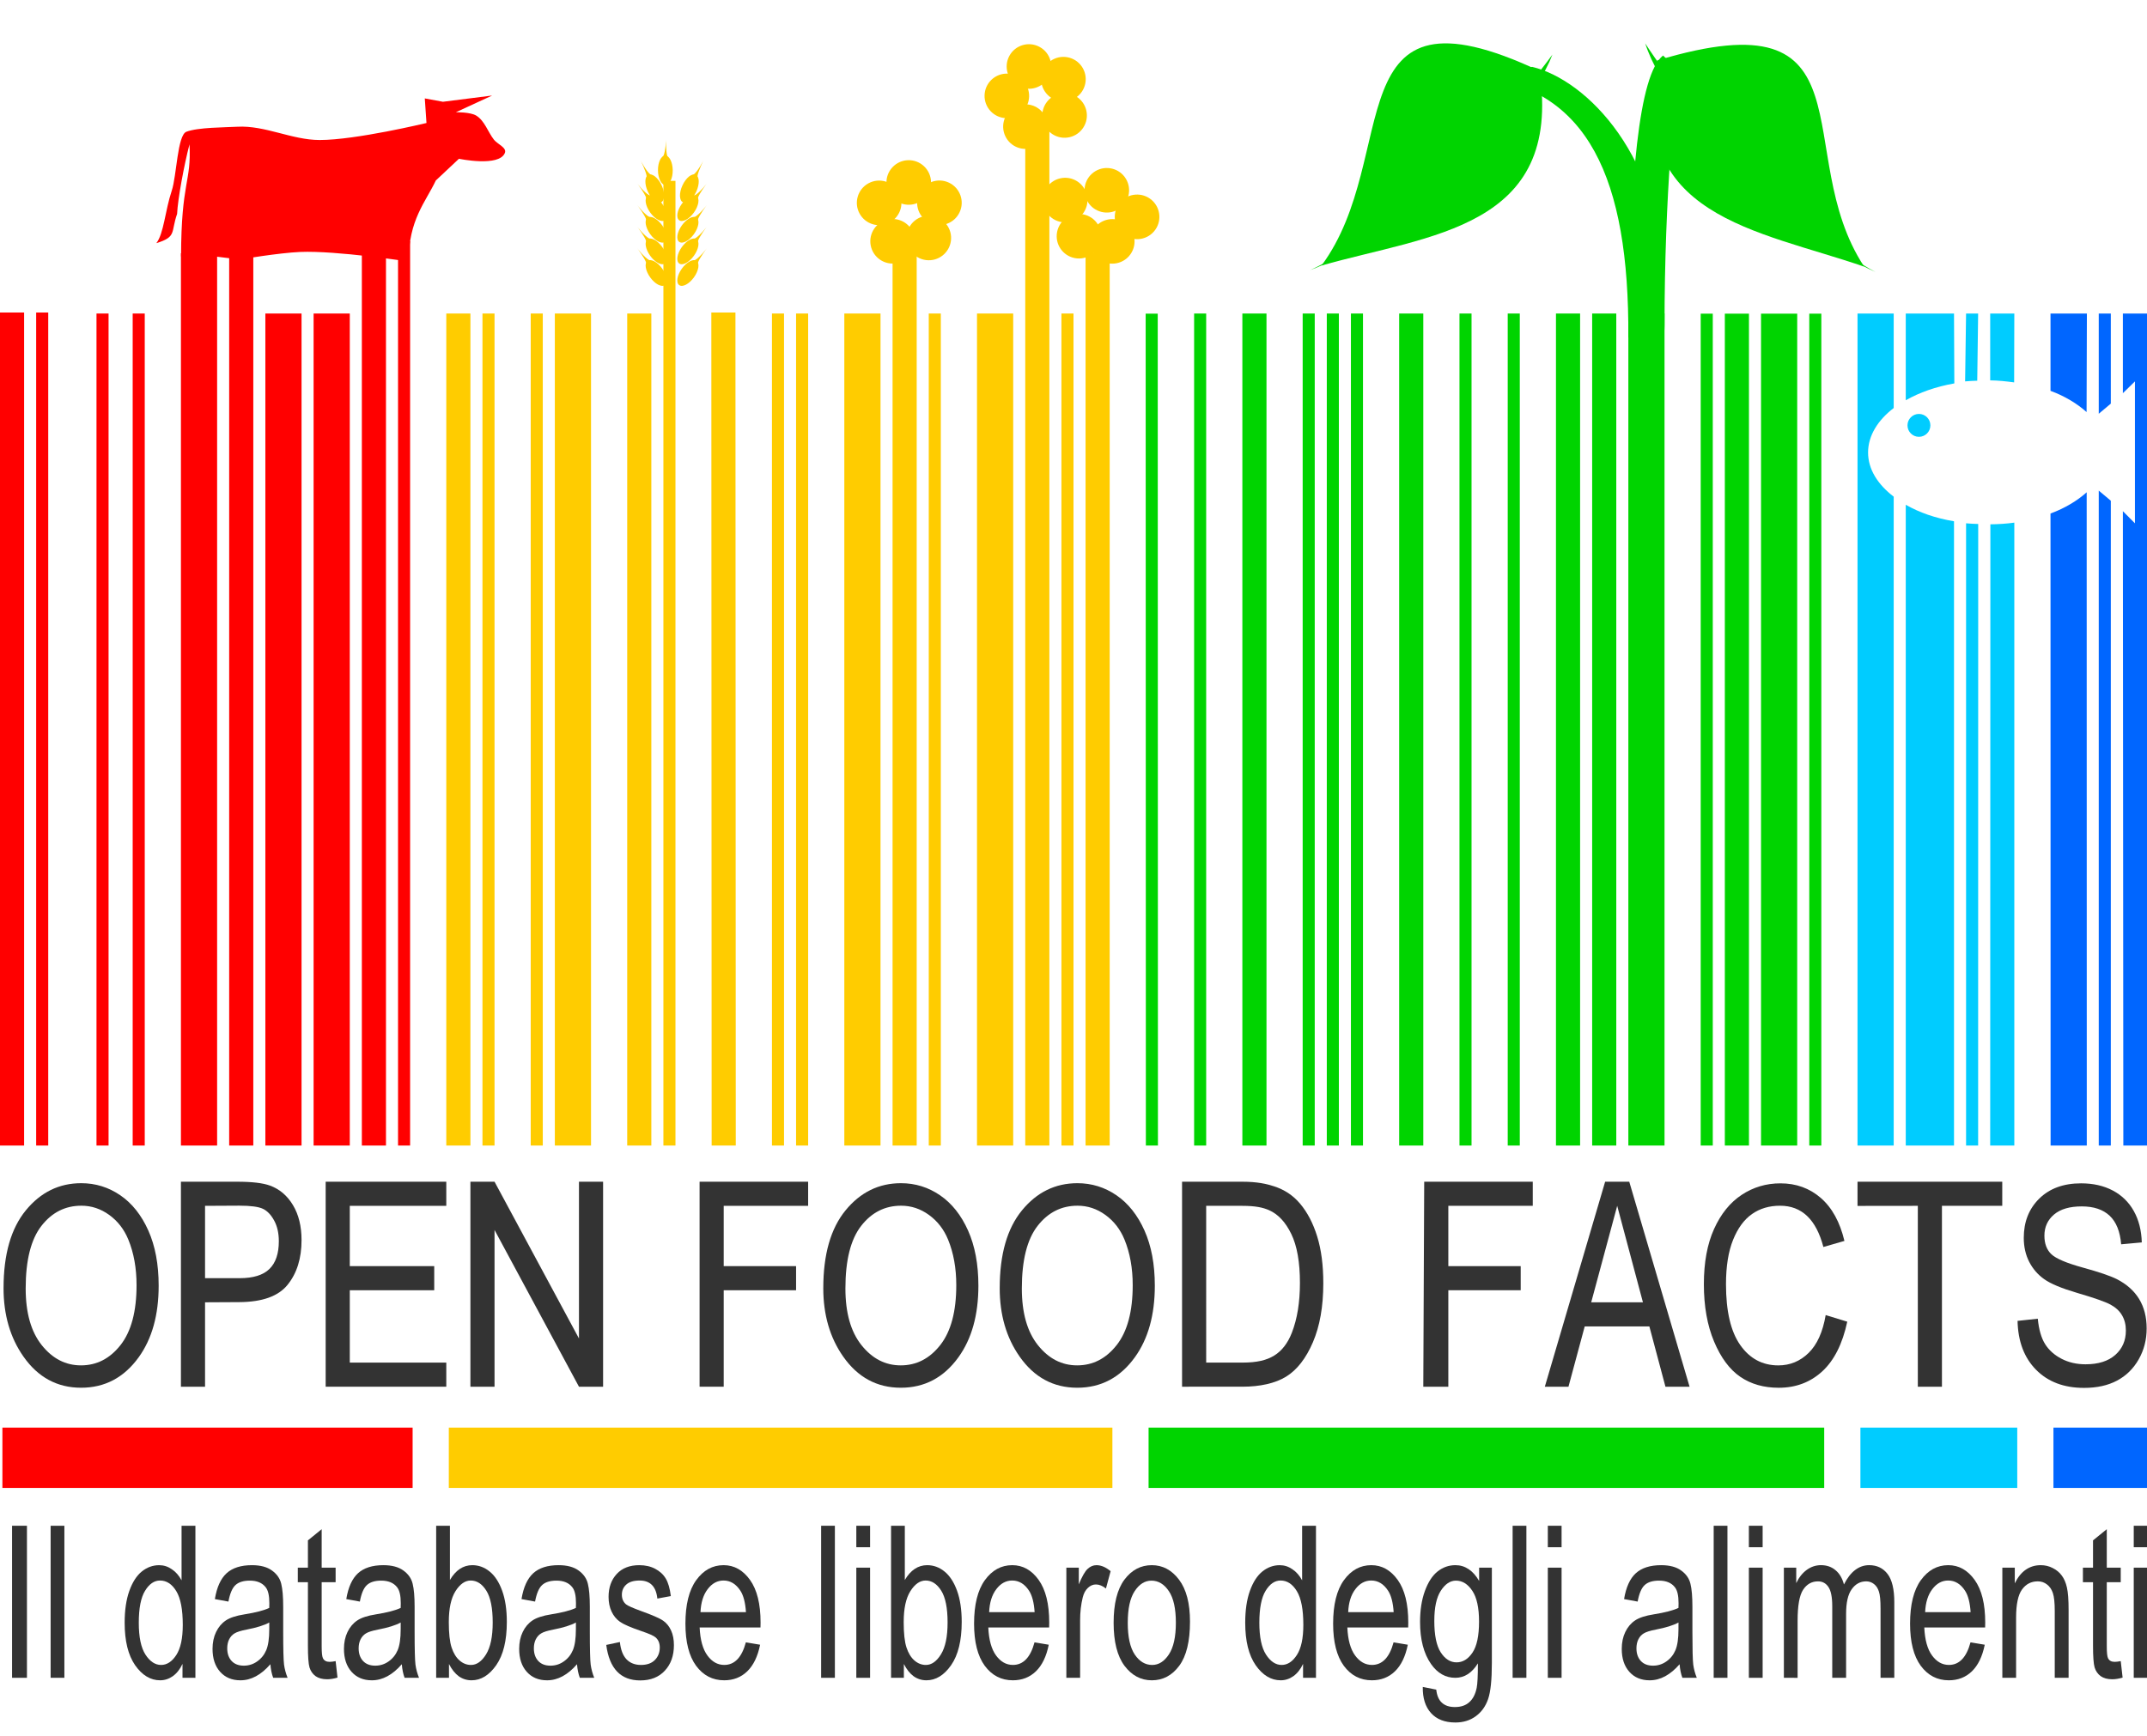 <?xml version="1.0" encoding="UTF-8" standalone="no"?>
<svg
   xmlns:dc="http://purl.org/dc/elements/1.1/"
   xmlns:cc="http://creativecommons.org/ns#"
   xmlns:rdf="http://www.w3.org/1999/02/22-rdf-syntax-ns#"
   xmlns:svg="http://www.w3.org/2000/svg"
   xmlns="http://www.w3.org/2000/svg"
   xmlns:sodipodi="http://sodipodi.sourceforge.net/DTD/sodipodi-0.dtd"
   xmlns:inkscape="http://www.inkscape.org/namespaces/inkscape"
   sodipodi:docname="openfoodfacts-logo-it.svg"
   inkscape:version="1.0 (4035a4fb49, 2020-05-01)"
   version="1.1"
   id="svg8313"
   height="144"
   width="178">
  <style
     id="style193">
   :root {
     font-style: normal;
     font-variant: normal;
     font-weight: normal;
     font-stretch: normal;
     line-height: 125%;
     font-family: 'Arial Narrow';
     -inkscape-font-specification: 'Arial Narrow';
     letter-spacing: 0px;
     word-spacing: 0px;
     fill-opacity: 1;
     stroke: none;
   }
   #site-name {
     font-size: 22.903px;
     fill: #333333;
   }
   #site-slogan {
     font-size: 16.943px;
     fill: #333333;
   }
   @media (prefers-color-scheme: dark) {
     #site-name,#site-slogan {
       fill: #ffffff;
	 }
   }
   .design-element
   {
     fill-rule: nonzero;
	 stroke: none;
   }
   .red {
     fill: #ff0000;
   }
   .yellow {
     fill: #ffcc00;
   }
   .green {
     fill: #00d400;
   }
   .cyan {
     fill: #00ccff;
   }
   .blue {
     fill: #0066ff;
   }
  </style>
  <defs
     id="defs8315" />
  <sodipodi:namedview
     inkscape:document-rotation="0"
     inkscape:snap-global="true"
     inkscape:window-maximized="1"
     inkscape:window-y="-8"
     inkscape:window-x="1912"
     inkscape:window-height="1017"
     inkscape:window-width="1920"
     showgrid="true"
     inkscape:current-layer="layer1"
     inkscape:document-units="px"
     inkscape:cy="70.41406"
     inkscape:cx="111.33521"
     inkscape:zoom="5.5850744"
     inkscape:pageshadow="2"
     inkscape:pageopacity="0.0"
     borderopacity="1.0"
     bordercolor="#666666"
     pagecolor="#ffffff"
     id="base">
    <inkscape:grid
       id="grid8566"
       type="xygrid" />
  </sodipodi:namedview>
  <g
     id="layer1"
     inkscape:groupmode="layer"
     inkscape:label="Layer 1">
    <g
       class="design-element"
       id="bars"
       transform="matrix(0.895,0,0,0.895,-763.018,-727.336)">
      <path
         sodipodi:nodetypes="cccccc"
         inkscape:export-ydpi="112.45"
         inkscape:export-xdpi="112.45"
         id="path8169"
         d="m 1042.751,944.947 0,5.589 c 2.979,0 5.962,0 8.941,0 l 0,-5.589 c -2.979,0 -5.962,0 -8.941,0 z"
         class="blue"
         inkscape:connector-curvature="0" />
      <path
         sodipodi:nodetypes="ccccc"
         inkscape:export-ydpi="112.45"
         inkscape:export-xdpi="112.45"
         id="path8171"
         d="m 1024.869,944.947 0,5.589 c 4.844,0 9.685,0 14.529,0 l 0,-5.589 c -4.844,0 -9.685,0 -14.529,0 z"
         class="cyan"
         inkscape:connector-curvature="0" />
      <path
         sodipodi:nodetypes="ccccc"
         inkscape:export-ydpi="112.45"
         inkscape:export-xdpi="112.45"
         id="path8173"
         d="m 958.93,944.947 0,5.589 c 20.854,0 41.732,0 62.586,0 l 0,-5.589 c -20.854,0 -41.732,0 -62.586,0 z"
         class="green"
         inkscape:connector-curvature="0" />
      <path
         sodipodi:nodetypes="ccccc"
         inkscape:export-ydpi="112.45"
         inkscape:export-xdpi="112.45"
         id="path8175"
         d="m 894.109,944.947 0,5.589 c 20.49,0 40.979,0 61.469,0 l 0,-5.589 c -20.49,0 -40.979,0 -61.469,0 z"
         class="yellow"
         inkscape:connector-curvature="0" />
      <path
         sodipodi:nodetypes="ccccc"
         inkscape:export-ydpi="112.45"
         inkscape:export-xdpi="112.45"
         id="path8177"
         d="m 852.757,944.947 0,5.589 c 12.667,0 25.332,0 37.999,0 l 0,-5.589 c -12.667,0 -25.332,0 -37.999,0 z"
         class="red"
         inkscape:connector-curvature="0" />
    </g>
    <g
       transform="translate(0,2.638)"
       id="site-name">
      <path
         inkscape:connector-curvature="0"
         id="path3685"
         d="m 0.295,104.184 c -9.5e-7,-2.796 0.615,-4.945 1.845,-6.447 1.23,-1.502 2.762,-2.253 4.596,-2.253 1.185,1.7e-5 2.266,0.336 3.243,1.006 0.977,0.671 1.75,1.646 2.32,2.924 0.57,1.279 0.855,2.801 0.855,4.568 -1.4e-5,2.43 -0.552,4.41 -1.655,5.938 -1.215,1.685 -2.807,2.527 -4.775,2.527 -1.983,0 -3.579,-0.865 -4.786,-2.594 -1.096,-1.566 -1.644,-3.456 -1.644,-5.67 z m 1.834,0.034 c -2.8e-6,2.02 0.445,3.588 1.336,4.702 0.891,1.115 1.974,1.672 3.249,1.672 1.305,0 2.399,-0.563 3.282,-1.689 0.883,-1.126 1.325,-2.781 1.325,-4.965 -1.2e-5,-1.409 -0.227,-2.669 -0.682,-3.78 C 10.289,99.308 9.762,98.628 9.057,98.117 8.353,97.607 7.583,97.351 6.748,97.351 5.406,97.351 4.301,97.91 3.432,99.029 2.564,100.147 2.129,101.877 2.129,104.218 Z" />
      <path
         sodipodi:nodetypes="ccccccssccccsscccccc"
         inkscape:connector-curvature="0"
         id="path3687"
         d="m 15,112.362 0,-17 4.675,0 c 1.224,1.6e-5 2.127,0.107 2.708,0.321 0.796,0.291 1.431,0.83 1.905,1.618 0.474,0.788 0.712,1.756 0.712,2.904 -1.2e-5,1.515 -0.386,2.751 -1.159,3.707 -0.773,0.956 -2.108,1.424 -4.005,1.435 L 17,105.362 l 0,7 z m 2,-9 2.87,-7.7e-4 c 1.125,-3e-4 1.947,-0.254 2.467,-0.763 0.52,-0.509 0.78,-1.276 0.78,-2.301 -9e-6,-0.666 -0.128,-1.236 -0.384,-1.71 -0.256,-0.474 -0.566,-0.8 -0.93,-0.976 -0.363,-0.176 -1.02,-0.264 -1.968,-0.264 L 17,97.362 Z" />
      <path
         sodipodi:nodetypes="ccccccccccccc"
         inkscape:connector-curvature="0"
         id="path3689"
         d="m 27,112.362 0,-17 10,0 0,2 -8,0 0,5 7,0 0,2 -7,0 0,6 8,0 0,2 z" />
      <path
         sodipodi:nodetypes="ccccccccccc"
         inkscape:connector-curvature="0"
         id="path3691"
         d="m 39,112.362 0,-17 2,0 7,13 0,-13 2,0 0,17 -2,0 -7,-13 0,13 z" />
      <path
         sodipodi:nodetypes="ccccccccccc"
         inkscape:connector-curvature="0"
         id="path3693"
         d="m 58,112.362 0,-17 9,0 0,2 -7,0 0,5 6,0 0,2 -6,0 0,8 z" />
      <path
         sodipodi:nodetypes="sscccccscsssssccccss"
         inkscape:connector-curvature="0"
         id="path3695"
         d="m 68.256,104.184 c -10e-7,-2.796 0.615,-4.945 1.845,-6.447 1.23,-1.502 2.762,-2.253 4.596,-2.253 1.185,1.7e-5 2.266,0.336 3.243,1.006 0.977,0.671 1.75,1.646 2.32,2.924 0.57,1.279 0.855,2.801 0.855,4.568 -1.4e-5,2.43 -0.552,4.41 -1.655,5.938 -1.215,1.685 -2.807,2.527 -4.775,2.527 -1.983,0 -3.579,-0.865 -4.786,-2.594 -1.096,-1.566 -1.644,-3.456 -1.644,-5.67 z m 1.834,0.034 c -3e-6,2.02 0.445,3.588 1.336,4.702 0.891,1.115 1.974,1.672 3.249,1.672 1.305,0 2.399,-0.563 3.282,-1.689 0.883,-1.126 1.325,-2.781 1.325,-4.965 -1.2e-5,-1.409 -0.227,-2.669 -0.682,-3.78 -0.35,-0.85 -0.878,-1.53 -1.582,-2.041 -0.705,-0.511 -1.474,-0.766 -2.309,-0.766 -1.342,1.5e-5 -2.447,0.559 -3.316,1.677 -0.869,1.118 -1.303,2.848 -1.303,5.189 z" />
      <path
         sodipodi:nodetypes="sscccccscsssssccccss"
         inkscape:connector-curvature="0"
         id="path3697"
         d="m 82.883,104.184 c -1e-6,-2.796 0.615,-4.945 1.845,-6.447 1.23,-1.502 2.762,-2.253 4.596,-2.253 1.185,1.7e-5 2.266,0.336 3.243,1.006 0.977,0.671 1.75,1.646 2.32,2.924 0.57,1.279 0.855,2.801 0.855,4.568 -1.4e-5,2.43 -0.552,4.41 -1.655,5.938 -1.215,1.685 -2.807,2.527 -4.775,2.527 -1.983,0 -3.579,-0.865 -4.786,-2.594 -1.096,-1.566 -1.644,-3.456 -1.644,-5.67 z m 1.834,0.034 c -3e-6,2.02 0.445,3.588 1.336,4.702 0.891,1.115 1.974,1.672 3.249,1.672 1.305,0 2.399,-0.563 3.282,-1.689 0.883,-1.126 1.325,-2.781 1.325,-4.965 -1.2e-5,-1.409 -0.227,-2.669 -0.682,-3.78 -0.35,-0.85 -0.878,-1.53 -1.582,-2.041 -0.705,-0.511 -1.474,-0.766 -2.309,-0.766 -1.342,1.5e-5 -2.447,0.559 -3.316,1.677 -0.869,1.118 -1.303,2.848 -1.303,5.189 z" />
      <path
         sodipodi:nodetypes="ccccccccssccssccccccc"
         inkscape:connector-curvature="0"
         id="path3699"
         d="m 98,112.362 0,-17 5,0 c 1.213,1.6e-5 2.005,0.174 2.635,0.383 0.827,0.27 1.543,0.72 2.15,1.437 0.606,0.718 1.079,1.623 1.417,2.715 0.339,1.092 0.508,2.387 0.508,3.885 -1e-5,1.922 -0.287,3.553 -0.862,4.892 -0.575,1.339 -1.313,2.289 -2.215,2.848 -0.902,0.56 -2.176,0.839 -3.633,0.839 z m 2,-2 3,0 c 1.221,0 2.017,-0.198 2.647,-0.588 0.63,-0.39 1.114,-1.017 1.453,-1.882 0.449,-1.15 0.673,-2.528 0.673,-4.134 -1e-5,-1.721 -0.238,-3.074 -0.715,-4.058 -0.476,-0.984 -1.089,-1.642 -1.837,-1.974 C 104.718,97.503 104.095,97.362 103,97.362 l -3,0 z" />
      <path
         sodipodi:nodetypes="ccccccccccc"
         inkscape:connector-curvature="0"
         id="path3701"
         d="m 118,112.362 0.076,-17 9,0 0,2 -7,3.8e-5 0,5 6,0 0,2 -6,0 0,8 z" />
      <path
         sodipodi:nodetypes="cccccccc"
         inkscape:connector-curvature="0"
         id="path3703"
         d="m 128.076,112.362 5,-17 2,0 5,17 -2,0 -4,-15 -4.04,15 z" />
      <path
         sodipodi:nodetypes="ccsscssscccccccsssssc"
         inkscape:connector-curvature="0"
         id="path3705"
         d="m 151.361,106.421 1.789,0.548 c -0.395,1.841 -1.087,3.215 -2.074,4.121 -0.988,0.906 -2.19,1.359 -3.607,1.359 -1.245,0 -2.309,-0.304 -3.193,-0.911 -0.883,-0.608 -1.607,-1.582 -2.17,-2.924 -0.563,-1.342 -0.844,-2.926 -0.844,-4.753 0,-1.804 0.281,-3.331 0.844,-4.579 0.563,-1.249 1.325,-2.192 2.287,-2.829 0.962,-0.637 2.035,-0.956 3.221,-0.956 1.297,1.7e-5 2.412,0.404 3.344,1.213 0.932,0.809 1.584,1.996 1.957,3.562 l -1.745,0.503 c -0.596,-2.281 -1.793,-3.422 -3.59,-3.422 -0.895,1.5e-5 -1.67,0.229 -2.326,0.688 -0.656,0.459 -1.18,1.172 -1.571,2.142 -0.391,0.969 -0.587,2.196 -0.587,3.679 0,2.244 0.395,3.927 1.185,5.049 0.79,1.122 1.841,1.683 3.154,1.683 0.969,0 1.806,-0.345 2.511,-1.034 0.705,-0.69 1.176,-1.735 1.415,-3.137 z" />
      <path
         sodipodi:nodetypes="ccccccccc"
         inkscape:connector-curvature="0"
         id="path3707"
         d="m 159,112.362 0,-15 -5,0.006 0,-2.006 12,0 0,2 -5,0 0,15 z" />
      <path
         inkscape:connector-curvature="0"
         id="path3709"
         d="m 167.268,106.902 1.677,-0.179 c 0.089,0.902 0.293,1.605 0.609,2.108 0.317,0.503 0.77,0.908 1.359,1.213 0.589,0.306 1.252,0.459 1.991,0.459 1.059,0 1.881,-0.259 2.466,-0.777 0.585,-0.518 0.878,-1.191 0.878,-2.019 -1e-5,-0.485 -0.106,-0.908 -0.319,-1.269 -0.212,-0.362 -0.533,-0.658 -0.962,-0.889 -0.429,-0.231 -1.355,-0.555 -2.779,-0.973 -1.267,-0.373 -2.17,-0.749 -2.706,-1.129 -0.537,-0.38 -0.954,-0.863 -1.252,-1.448 -0.298,-0.585 -0.447,-1.247 -0.447,-1.985 0,-1.327 0.429,-2.412 1.286,-3.254 0.857,-0.842 2.013,-1.264 3.467,-1.264 0.999,1.7e-5 1.873,0.198 2.622,0.593 0.749,0.395 1.331,0.962 1.745,1.7 0.414,0.738 0.636,1.607 0.665,2.606 l -1.711,0.157 c -0.089,-1.066 -0.408,-1.856 -0.956,-2.371 -0.548,-0.514 -1.318,-0.772 -2.309,-0.772 -1.006,1.5e-5 -1.774,0.226 -2.304,0.677 -0.529,0.451 -0.794,1.034 -0.794,1.75 0,0.664 0.194,1.178 0.582,1.543 0.388,0.365 1.26,0.734 2.617,1.107 1.327,0.365 2.259,0.682 2.796,0.951 0.82,0.418 1.439,0.967 1.856,1.649 0.417,0.682 0.626,1.497 0.626,2.443 -2e-5,0.939 -0.22,1.795 -0.66,2.566 -0.44,0.772 -1.038,1.359 -1.795,1.761 -0.757,0.403 -1.668,0.604 -2.734,0.604 -1.663,0 -2.988,-0.5 -3.976,-1.499 -0.988,-0.999 -1.5,-2.352 -1.538,-4.059 z" />
      <path
         d="m 137.076,105.362 0,2 -6,0 0,-2 z"
         id="path3713"
         inkscape:connector-curvature="0"
         sodipodi:nodetypes="ccccc" />
	</g>
	<g
       id="site-slogan"
       transform="scale(0.95,1.053)"
       aria-label="Il database libero degli alimenti">
      <path
         id="path1079"
         d="M 1.053,132.137 V 120.162 H 2.352 V 132.137 Z" />
      <path
         id="path1081"
         d="M 4.418,132.137 V 120.162 H 5.619 v 11.975 z" />
      <path
         id="path1083"
         d="m 15.927,132.137 v -1.095 q -0.327,0.629 -0.841,0.964 -0.515,0.327 -1.111,0.327 -1.258,0 -2.181,-1.184 -0.915,-1.193 -0.915,-3.349 0,-1.478 0.408,-2.508 0.408,-1.029 1.086,-1.527 0.686,-0.498 1.519,-0.498 0.596,0 1.103,0.319 0.515,0.31 0.85,0.874 v -4.297 h 1.209 v 11.975 z m -3.815,-4.329 q 0,1.683 0.58,2.499 0.588,0.817 1.364,0.817 0.768,0 1.331,-0.784 0.564,-0.784 0.564,-2.369 0,-1.822 -0.564,-2.655 -0.564,-0.841 -1.421,-0.841 -0.76,0 -1.307,0.809 -0.547,0.8 -0.547,2.524 z" />
      <path
         id="path1085"
         d="m 23.597,131.067 q -0.604,0.629 -1.258,0.948 -0.653,0.319 -1.356,0.319 -1.111,0 -1.773,-0.67 -0.662,-0.67 -0.662,-1.805 0,-0.751 0.31,-1.331 0.31,-0.58 0.85,-0.907 0.539,-0.327 1.634,-0.482 1.47,-0.212 2.156,-0.506 l 0.008,-0.376 q 0,-0.89 -0.319,-1.25 -0.449,-0.523 -1.38,-0.523 -0.841,0 -1.258,0.351 -0.417,0.343 -0.613,1.299 l -1.184,-0.196 q 0.253,-1.397 1.021,-2.034 0.776,-0.637 2.214,-0.637 1.119,0 1.756,0.425 0.637,0.417 0.8,1.037 0.172,0.621 0.172,1.813 v 1.96 q 0,2.058 0.074,2.598 0.082,0.531 0.31,1.037 h -1.258 q -0.188,-0.449 -0.245,-1.07 z m -0.098,-3.284 q -0.662,0.327 -1.969,0.555 -0.76,0.131 -1.062,0.302 -0.302,0.163 -0.474,0.474 -0.163,0.302 -0.163,0.702 0,0.621 0.384,0.997 0.384,0.368 1.062,0.368 0.645,0 1.168,-0.335 0.531,-0.335 0.792,-0.89 0.261,-0.564 0.261,-1.634 z" />
      <path
         id="path1087"
         d="m 29.291,130.822 0.163,1.299 q -0.498,0.131 -0.899,0.131 -0.629,0 -1.013,-0.245 -0.384,-0.253 -0.531,-0.686 -0.139,-0.433 -0.139,-1.724 v -4.991 h -0.882 v -1.144 h 0.882 v -2.148 l 1.201,-0.882 v 3.03 h 1.217 v 1.144 h -1.217 v 5.073 q 0,0.702 0.106,0.907 0.155,0.294 0.58,0.294 0.204,0 0.531,-0.057 z" />
      <path
         id="path1089"
         d="m 35.066,131.067 q -0.604,0.629 -1.258,0.948 -0.653,0.319 -1.356,0.319 -1.111,0 -1.773,-0.67 -0.662,-0.67 -0.662,-1.805 0,-0.751 0.31,-1.331 0.31,-0.58 0.85,-0.907 0.539,-0.327 1.634,-0.482 1.47,-0.212 2.156,-0.506 l 0.008,-0.376 q 0,-0.89 -0.319,-1.25 -0.449,-0.523 -1.38,-0.523 -0.841,0 -1.258,0.351 -0.417,0.343 -0.613,1.299 l -1.184,-0.196 q 0.253,-1.397 1.021,-2.034 0.776,-0.637 2.214,-0.637 1.119,0 1.756,0.425 0.637,0.417 0.8,1.037 0.172,0.621 0.172,1.813 v 1.96 q 0,2.058 0.074,2.598 0.082,0.531 0.31,1.037 h -1.258 q -0.188,-0.449 -0.245,-1.07 z m -0.098,-3.284 q -0.662,0.327 -1.969,0.555 -0.76,0.131 -1.062,0.302 -0.302,0.163 -0.474,0.474 -0.163,0.302 -0.163,0.702 0,0.621 0.384,0.997 0.384,0.368 1.062,0.368 0.645,0 1.168,-0.335 0.531,-0.335 0.792,-0.89 0.261,-0.564 0.261,-1.634 z" />
      <path
         id="path1091"
         d="m 39.183,132.137 h -1.119 v -11.975 h 1.201 v 4.272 q 0.384,-0.588 0.866,-0.874 0.49,-0.294 1.086,-0.294 0.833,0 1.511,0.498 0.686,0.498 1.095,1.511 0.408,1.013 0.408,2.459 0,2.205 -0.923,3.406 -0.923,1.193 -2.156,1.193 -0.621,0 -1.119,-0.319 -0.49,-0.327 -0.85,-0.964 z m -0.016,-4.403 q 0,1.348 0.245,2.018 0.245,0.67 0.694,1.021 0.449,0.351 0.997,0.351 0.743,0 1.315,-0.833 0.58,-0.841 0.58,-2.508 0,-1.707 -0.555,-2.508 -0.555,-0.8 -1.364,-0.8 -0.743,0 -1.331,0.841 -0.58,0.833 -0.58,2.418 z" />
      <path
         id="path1093"
         d="m 50.357,131.067 q -0.604,0.629 -1.258,0.948 -0.653,0.319 -1.356,0.319 -1.111,0 -1.773,-0.67 -0.662,-0.67 -0.662,-1.805 0,-0.751 0.31,-1.331 0.31,-0.58 0.85,-0.907 0.539,-0.327 1.634,-0.482 1.47,-0.212 2.156,-0.506 l 0.008,-0.376 q 0,-0.89 -0.319,-1.25 -0.449,-0.523 -1.38,-0.523 -0.841,0 -1.258,0.351 -0.417,0.343 -0.613,1.299 l -1.184,-0.196 q 0.253,-1.397 1.021,-2.034 0.776,-0.637 2.214,-0.637 1.119,0 1.756,0.425 0.637,0.417 0.8,1.037 0.172,0.621 0.172,1.813 v 1.96 q 0,2.058 0.074,2.598 0.082,0.531 0.31,1.037 h -1.258 q -0.188,-0.449 -0.245,-1.07 z m -0.098,-3.284 q -0.662,0.327 -1.969,0.555 -0.76,0.131 -1.062,0.302 -0.302,0.163 -0.474,0.474 -0.163,0.302 -0.163,0.702 0,0.621 0.384,0.997 0.384,0.368 1.062,0.368 0.645,0 1.168,-0.335 0.531,-0.335 0.792,-0.89 0.261,-0.564 0.261,-1.634 z" />
      <path
         id="path1095"
         d="m 52.905,129.548 1.193,-0.229 q 0.106,0.915 0.58,1.364 0.474,0.441 1.258,0.441 0.784,0 1.209,-0.384 0.433,-0.392 0.433,-0.988 0,-0.515 -0.368,-0.8 -0.253,-0.196 -1.225,-0.49 -1.405,-0.433 -1.879,-0.735 -0.474,-0.302 -0.735,-0.809 -0.261,-0.506 -0.261,-1.152 0,-1.111 0.711,-1.805 0.711,-0.694 1.969,-0.694 0.792,0 1.389,0.286 0.604,0.286 0.923,0.768 0.319,0.482 0.441,1.38 l -1.176,0.196 q -0.163,-1.421 -1.544,-1.421 -0.784,0 -1.168,0.319 -0.384,0.31 -0.384,0.8 0,0.482 0.368,0.76 0.221,0.163 1.307,0.523 1.495,0.482 1.936,0.768 0.441,0.278 0.686,0.768 0.245,0.482 0.245,1.152 0,1.242 -0.792,2.009 -0.784,0.768 -2.148,0.768 -2.557,0 -2.965,-2.794 z" />
      <path
         id="path1097"
         d="m 65.092,129.344 1.242,0.188 q -0.31,1.389 -1.127,2.099 -0.809,0.702 -2.009,0.702 -1.511,0 -2.45,-1.144 -0.931,-1.152 -0.931,-3.316 0,-2.246 0.939,-3.423 0.948,-1.184 2.393,-1.184 1.38,0 2.303,1.16 0.923,1.16 0.923,3.357 l -0.008,0.392 h -5.309 q 0.074,1.462 0.678,2.205 0.604,0.743 1.47,0.743 1.356,0 1.887,-1.781 z m -3.962,-2.377 h 3.97 q -0.082,-1.127 -0.482,-1.683 -0.58,-0.809 -1.478,-0.809 -0.809,0 -1.38,0.678 -0.572,0.67 -0.629,1.813 z" />
      <path
         id="path1099"
         d="M 71.66,132.137 V 120.162 H 72.86 V 132.137 Z" />
      <path
         id="path1101"
         d="m 74.731,121.853 v -1.691 h 1.201 v 1.691 z m 0,10.284 v -8.675 h 1.201 v 8.675 z" />
      <path
         id="path1103"
         d="m 78.881,132.137 h -1.119 v -11.975 h 1.201 v 4.272 q 0.384,-0.588 0.866,-0.874 0.49,-0.294 1.086,-0.294 0.833,0 1.511,0.498 0.686,0.498 1.095,1.511 0.408,1.013 0.408,2.459 0,2.205 -0.923,3.406 -0.923,1.193 -2.156,1.193 -0.621,0 -1.119,-0.319 -0.49,-0.327 -0.85,-0.964 z m -0.016,-4.403 q 0,1.348 0.245,2.018 0.245,0.67 0.694,1.021 0.449,0.351 0.997,0.351 0.743,0 1.315,-0.833 0.58,-0.841 0.58,-2.508 0,-1.707 -0.555,-2.508 -0.555,-0.8 -1.364,-0.8 -0.743,0 -1.331,0.841 -0.58,0.833 -0.58,2.418 z" />
      <path
         id="path1105"
         d="m 90.283,129.344 1.242,0.188 q -0.31,1.389 -1.127,2.099 -0.809,0.702 -2.009,0.702 -1.511,0 -2.45,-1.144 -0.931,-1.152 -0.931,-3.316 0,-2.246 0.939,-3.423 0.948,-1.184 2.393,-1.184 1.38,0 2.303,1.16 0.923,1.16 0.923,3.357 l -0.008,0.392 h -5.309 q 0.074,1.462 0.678,2.205 0.604,0.743 1.47,0.743 1.356,0 1.887,-1.781 z m -3.962,-2.377 h 3.97 q -0.082,-1.127 -0.482,-1.683 -0.58,-0.809 -1.478,-0.809 -0.809,0 -1.38,0.678 -0.572,0.67 -0.629,1.813 z" />
      <path
         id="path1107"
         d="m 93.061,132.137 v -8.675 h 1.086 v 1.315 q 0.417,-0.915 0.76,-1.209 0.351,-0.302 0.784,-0.302 0.604,0 1.233,0.474 l -0.408,1.364 q -0.449,-0.319 -0.874,-0.319 -0.384,0 -0.702,0.27 -0.319,0.27 -0.449,0.751 -0.229,0.841 -0.229,1.789 v 4.542 z" />
      <path
         id="path1109"
         d="m 97.186,127.8 q 0,-2.246 0.939,-3.39 0.948,-1.144 2.393,-1.144 1.421,0 2.377,1.144 0.956,1.144 0.956,3.3 0,2.336 -0.939,3.48 -0.939,1.144 -2.393,1.144 -1.429,0 -2.385,-1.144 -0.948,-1.152 -0.948,-3.39 z m 1.233,0 q 0,1.683 0.613,2.508 0.613,0.817 1.519,0.817 0.85,0 1.454,-0.825 0.613,-0.833 0.613,-2.499 0,-1.675 -0.613,-2.491 -0.613,-0.825 -1.519,-0.825 -0.858,0 -1.462,0.825 -0.604,0.825 -0.604,2.491 z" />
      <path
         id="path1111"
         d="m 113.718,132.137 v -1.095 q -0.327,0.629 -0.841,0.964 -0.515,0.327 -1.111,0.327 -1.258,0 -2.181,-1.184 -0.915,-1.193 -0.915,-3.349 0,-1.478 0.408,-2.508 0.408,-1.029 1.086,-1.527 0.686,-0.498 1.519,-0.498 0.596,0 1.103,0.319 0.515,0.31 0.85,0.874 v -4.297 h 1.209 v 11.975 z m -3.815,-4.329 q 0,1.683 0.58,2.499 0.588,0.817 1.364,0.817 0.768,0 1.331,-0.784 0.564,-0.784 0.564,-2.369 0,-1.822 -0.564,-2.655 -0.564,-0.841 -1.421,-0.841 -0.76,0 -1.307,0.809 -0.547,0.8 -0.547,2.524 z" />
      <path
         id="path1113"
         d="m 121.617,129.344 1.242,0.188 q -0.31,1.389 -1.127,2.099 -0.809,0.702 -2.009,0.702 -1.511,0 -2.45,-1.144 -0.931,-1.152 -0.931,-3.316 0,-2.246 0.939,-3.423 0.948,-1.184 2.393,-1.184 1.38,0 2.303,1.16 0.923,1.16 0.923,3.357 l -0.008,0.392 h -5.309 q 0.073,1.462 0.678,2.205 0.604,0.743 1.47,0.743 1.356,0 1.887,-1.781 z m -3.962,-2.377 h 3.97 q -0.082,-1.127 -0.482,-1.683 -0.58,-0.809 -1.478,-0.809 -0.809,0 -1.38,0.678 -0.572,0.67 -0.629,1.813 z" />
      <path
         id="path1115"
         d="m 124.166,132.856 1.176,0.212 q 0.082,0.694 0.49,1.029 0.408,0.343 1.135,0.343 0.792,0 1.258,-0.384 0.474,-0.376 0.645,-1.127 0.106,-0.457 0.106,-1.928 -0.392,0.564 -0.882,0.85 -0.49,0.286 -1.086,0.286 -1.274,0 -2.116,-1.078 -0.964,-1.242 -0.964,-3.325 0,-1.397 0.425,-2.442 0.425,-1.046 1.111,-1.536 0.694,-0.49 1.552,-0.49 0.629,0 1.144,0.31 0.523,0.31 0.923,0.931 v -1.046 h 1.111 v 7.498 q 0,2.001 -0.327,2.851 -0.327,0.858 -1.07,1.348 -0.743,0.498 -1.789,0.498 -1.38,0 -2.124,-0.743 -0.743,-0.743 -0.719,-2.058 z m 1.005,-5.211 q 0,1.707 0.564,2.491 0.564,0.784 1.38,0.784 0.817,0 1.389,-0.768 0.572,-0.768 0.572,-2.442 0,-1.634 -0.588,-2.426 -0.588,-0.8 -1.429,-0.8 -0.751,0 -1.323,0.8 -0.564,0.792 -0.564,2.361 z" />
      <path
         id="path1117"
         d="m 132.007,132.137 v -11.975 h 1.201 v 11.975 z" />
      <path
         id="path1119"
         d="m 135.078,121.853 v -1.691 h 1.201 v 1.691 z m 0,10.284 v -8.675 h 1.201 v 8.675 z" />
      <path
         id="path1121"
         d="m 146.579,131.067 q -0.604,0.629 -1.258,0.948 -0.653,0.319 -1.356,0.319 -1.111,0 -1.773,-0.67 -0.662,-0.67 -0.662,-1.805 0,-0.751 0.31,-1.331 0.31,-0.58 0.85,-0.907 0.539,-0.327 1.634,-0.482 1.47,-0.212 2.156,-0.506 l 0.008,-0.376 q 0,-0.89 -0.319,-1.25 -0.449,-0.523 -1.38,-0.523 -0.841,0 -1.258,0.351 -0.417,0.343 -0.613,1.299 l -1.184,-0.196 q 0.253,-1.397 1.021,-2.034 0.776,-0.637 2.214,-0.637 1.119,0 1.756,0.425 0.637,0.417 0.8,1.037 0.172,0.621 0.172,1.813 v 1.96 q 0,2.058 0.073,2.598 0.082,0.531 0.31,1.037 h -1.258 q -0.188,-0.449 -0.245,-1.07 z m -0.098,-3.284 q -0.662,0.327 -1.969,0.555 -0.76,0.131 -1.062,0.302 -0.302,0.163 -0.474,0.474 -0.163,0.302 -0.163,0.702 0,0.621 0.384,0.997 0.384,0.368 1.062,0.368 0.645,0 1.168,-0.335 0.531,-0.335 0.792,-0.89 0.261,-0.564 0.261,-1.634 z" />
      <path
         id="path1123"
         d="m 149.553,132.137 v -11.975 h 1.201 v 11.975 z" />
      <path
         id="path1125"
         d="m 152.624,121.853 v -1.691 h 1.201 v 1.691 z m 0,10.284 v -8.675 h 1.201 v 8.675 z" />
      <path
         id="path1127"
         d="m 155.679,132.137 v -8.675 h 1.078 v 1.217 q 0.359,-0.678 0.923,-1.046 0.564,-0.368 1.233,-0.368 0.751,0 1.266,0.392 0.523,0.384 0.743,1.127 0.425,-0.76 0.972,-1.135 0.555,-0.384 1.225,-0.384 1.021,0 1.609,0.694 0.588,0.694 0.588,2.222 v 5.955 h -1.201 v -5.465 q 0,-0.931 -0.139,-1.315 -0.131,-0.392 -0.433,-0.604 -0.302,-0.212 -0.678,-0.212 -0.776,0 -1.266,0.621 -0.49,0.613 -0.49,1.936 v 5.04 h -1.209 v -5.636 q 0,-1.078 -0.335,-1.519 -0.327,-0.441 -0.907,-0.441 -0.825,0 -1.307,0.67 -0.474,0.662 -0.474,2.426 v 4.501 z" />
      <path
         id="path1129"
         d="m 171.967,129.344 1.242,0.188 q -0.31,1.389 -1.127,2.099 -0.809,0.702 -2.009,0.702 -1.511,0 -2.45,-1.144 -0.931,-1.152 -0.931,-3.316 0,-2.246 0.939,-3.423 0.948,-1.184 2.393,-1.184 1.38,0 2.303,1.16 0.923,1.16 0.923,3.357 l -0.008,0.392 h -5.309 q 0.073,1.462 0.678,2.205 0.604,0.743 1.47,0.743 1.356,0 1.887,-1.781 z m -3.962,-2.377 h 3.97 q -0.082,-1.127 -0.482,-1.683 -0.58,-0.809 -1.478,-0.809 -0.809,0 -1.38,0.678 -0.572,0.67 -0.629,1.813 z" />
      <path
         id="path1131"
         d="m 174.744,132.137 v -8.675 h 1.086 v 1.233 q 0.392,-0.719 0.956,-1.07 0.572,-0.359 1.307,-0.359 0.572,0 1.054,0.229 0.49,0.221 0.784,0.588 0.302,0.359 0.449,0.939 0.147,0.58 0.147,1.781 v 5.334 h -1.209 v -5.277 q 0,-0.956 -0.163,-1.397 -0.163,-0.441 -0.515,-0.678 -0.343,-0.245 -0.8,-0.245 -0.866,0 -1.38,0.645 -0.515,0.645 -0.515,2.214 v 4.738 z" />
      <path
         id="path1133"
         d="m 185.077,130.822 0.163,1.299 q -0.498,0.131 -0.899,0.131 -0.629,0 -1.013,-0.245 -0.384,-0.253 -0.531,-0.686 -0.139,-0.433 -0.139,-1.724 v -4.991 h -0.882 v -1.144 h 0.882 v -2.148 l 1.201,-0.882 v 3.03 h 1.217 v 1.144 h -1.217 v 5.073 q 0,0.702 0.106,0.907 0.155,0.294 0.58,0.294 0.204,0 0.531,-0.057 z" />
      <path
         id="path1135"
         d="m 186.212,121.853 v -1.691 h 1.201 v 1.691 z m 0,10.284 v -8.675 h 1.201 v 8.675 z" />
    </g>
    <g
       class="design-element"
       id="barcode">
      <g
         class="blue"
         id="g398">
        <path
           sodipodi:nodetypes="ccccccccccccccccccccccccccccc"
           id="path7944"
           d="m 170,26 0,6.411 c 1.196,0.444 2.205,1.06 2.991,1.761 L 173.017,26 Z m 4,0 0,8.312 1,-0.839 L 175,26 Z m 2,0 0,6.607 1,-0.978 0,11.769 -1,-1.006 L 176.038,95 178,95 178,26 Z M 174,40.686 174,95 l 1,0 0,-53.475 z m -1,0.14 c -0.786,0.702 -1.796,1.313 -3,1.761 L 170.008,95 l 3,0 z"
           inkscape:connector-curvature="0" />
      </g>
      <g
         class="red"
         id="g411">
        <path
           sodipodi:nodetypes="ccccc"
           d="m 33,20 0,75 1,0 -7e-6,-75 z"
           id="path8013"
           inkscape:connector-curvature="0" />
        <path
           sodipodi:nodetypes="ccccc"
           d="m 30,19 0,76 2,0 4e-6,-76 z"
           id="path8015"
           inkscape:connector-curvature="0" />
        <path
           sodipodi:nodetypes="ccccc"
           d="m 26,26 0,69 3,0 0,-69 z"
           id="path8017"
           inkscape:connector-curvature="0" />
        <path
           sodipodi:nodetypes="ccccc"
           d="m 22,26 0,69 3,0 -5e-6,-69 z"
           id="path8019"
           inkscape:connector-curvature="0" />
        <path
           sodipodi:nodetypes="ccccc"
           d="m 19,20 0,75 2,0 -8.6e-5,-75 z"
           id="path8021"
           inkscape:connector-curvature="0" />
        <path
           sodipodi:nodetypes="ccccc"
           d="m 15,21 0,74 3,0 -3.5e-5,-74 z"
           id="path8023"
           inkscape:connector-curvature="0" />
        <path
           sodipodi:nodetypes="ccccc"
           d="m 11,26 0,69 1,0 -4.9e-5,-69 z"
           id="path8025"
           inkscape:connector-curvature="0" />
        <path
           sodipodi:nodetypes="ccccc"
           d="M 8,26 8,95 9,95 9,26 Z"
           id="path8027"
           inkscape:connector-curvature="0" />
        <path
           sodipodi:nodetypes="ccccc"
           d="m 2.999,25.917 0,69.083 1,0 0,-69.083 z"
           id="path8029"
           inkscape:connector-curvature="0" />
        <path
           sodipodi:nodetypes="ccccc"
           d="m 1.3499883e-5,25.917 0,69.083 1.999,0 0,-69.083 z"
           id="path8031"
           inkscape:connector-curvature="0" />
        <path
           d="m 12.96,20.168 c 0.63,-0.816 0.719,-2.676 1.281,-4.359 0.405,-1.213 0.464,-4.597 1.209,-4.882 0.968,-0.371 3.17,-0.358 4.224,-0.417 2.3,-0.128 4.519,1.099 6.823,1.101 2.991,0.004 8.861,-1.411 8.861,-1.411 l -0.14,-2.039 1.506,0.278 4.077,-0.517 -3.008,1.386 c 0,0 1.202,-0.021 1.688,0.277 0.705,0.432 0.96,1.347 1.469,1.999 0.292,0.374 1.082,0.654 0.908,1.096 -0.47,1.191 -3.809,0.486 -3.809,0.486 l -1.919,1.803 c -0.833,1.779 -2.261,3.262 -2.254,6.722 0,0 -6.007,-0.923 -8.991,-0.797 -1.764,0.075 -4.969,0.618 -4.969,0.618 -1.609,-0.137 -3.297,-0.529 -4.905,-0.25 0.009,-6.235 0.867,-6.129 0.699,-9.295 -0.439,1.68 -0.971,4.517 -1.027,5.772 -0.535,1.526 -0.012,1.9 -1.722,2.426 z"
           id="path8033"
           inkscape:connector-curvature="0"
           sodipodi:nodetypes="csssacccccssscccsccccc" />
      </g>
      <g
         class="yellow"
         id="g487">
        <path
           sodipodi:nodetypes="ccccc"
           d="m 90,21 0,74 2,0 3e-6,-74 z"
           id="path7980"
           inkscape:connector-curvature="0" />
        <path
           sodipodi:nodetypes="ccccc"
           d="m 88,26 0,69 1,0 10e-7,-69 z"
           id="path7983"
           inkscape:connector-curvature="0" />
        <path
           sodipodi:nodetypes="ccccc"
           d="m 85,10 0,85 2,0 0,-85 z"
           id="path7985"
           inkscape:connector-curvature="0" />
        <path
           sodipodi:nodetypes="ccccc"
           d="m 81,26 0,69 3,0 4e-6,-69 z"
           id="path7987"
           inkscape:connector-curvature="0" />
        <path
           sodipodi:nodetypes="ccccc"
           d="m 77,26 0,69 1,0 3e-6,-69 z"
           id="path7989"
           inkscape:connector-curvature="0" />
        <path
           sodipodi:nodetypes="ccccc"
           d="m 74,20 0,75 2,0 -7e-6,-75 z"
           id="path7991"
           inkscape:connector-curvature="0" />
        <path
           sodipodi:nodetypes="ccccc"
           d="m 70,26 0,69 3,0 4e-6,-69 z"
           id="path7993"
           inkscape:connector-curvature="0" />
        <path
           sodipodi:nodetypes="ccccc"
           d="m 66,26 0,69 1,0 3e-6,-69 z"
           id="path7995"
           inkscape:connector-curvature="0" />
        <path
           sodipodi:nodetypes="ccccc"
           d="m 64,26 0,69 1,0 10e-7,-69 z"
           id="path7997"
           inkscape:connector-curvature="0" />
        <path
           sodipodi:nodetypes="ccccc"
           d="M 58.974,25.917 59,95 61,95 60.973,25.917 Z"
           id="path7999"
           inkscape:connector-curvature="0" />
        <path
           sodipodi:nodetypes="ccccc"
           d="m 55,15 0,80 1,0 -9e-6,-80 z"
           id="path8001"
           inkscape:connector-curvature="0" />
        <path
           sodipodi:nodetypes="ccccc"
           d="m 52,26 0,69 2,0 3e-6,-69 z"
           id="path8003"
           inkscape:connector-curvature="0" />
        <path
           sodipodi:nodetypes="ccccc"
           d="m 46,26 0,69 3,0 -7e-6,-69 z"
           id="path8005"
           inkscape:connector-curvature="0" />
        <path
           sodipodi:nodetypes="ccccc"
           d="m 44,26 0,69 1,0 10e-7,-69 z"
           id="path8007"
           inkscape:connector-curvature="0" />
        <path
           sodipodi:nodetypes="ccccc"
           d="m 40,26 0,69 1,0 2e-6,-69 z"
           id="path8009"
           inkscape:connector-curvature="0" />
        <path
           sodipodi:nodetypes="ccccc"
           d="m 37,26 0,69 2,0 4e-6,-69 z"
           id="path8011"
           inkscape:connector-curvature="0" />
        <g
           id="g8035"
           transform="matrix(0.015,-0.011,0.011,0.015,39.175,7.568)">
          <ellipse
             transform="matrix(0.583,-0.813,0.813,0.583,-465.751,809.033)"
             id="path8037"
             cx="567.143"
             cy="762.362"
             rx="65.714"
             ry="32.857" />
          <path
             sodipodi:nodetypes="cscscc"
             inkscape:connector-curvature="0"
             id="path8039"
             d="m 494.286,741.648 c 0,0 14.409,-2.316 20.714,-5.714 22.088,-11.904 53.571,-52.857 53.571,-52.857 0,0 -33.142,43.139 -40,65 -2.072,6.604 -1.429,20.714 -1.429,20.714 z" />
        </g>
        <g
           id="g8041"
           transform="matrix(0.895,0,0,0.895,-468.13,-644.427)">
          <g
             transform="translate(-9.546,1.149)"
             id="g8043">
            <g
               id="g8045"
               transform="matrix(0.021,0,0,0.021,586.139,725.533)">
              <ellipse
                 transform="matrix(0.583,-0.813,0.813,0.583,-465.751,809.033)"
                 id="path8047"
                 cx="567.143"
                 cy="762.362"
                 rx="65.714"
                 ry="32.857" />
              <path
                 sodipodi:nodetypes="cscscc"
                 inkscape:connector-curvature="0"
                 id="path8049"
                 d="m 494.286,741.648 c 0,0 14.409,-2.316 20.714,-5.714 22.088,-11.904 53.571,-52.857 53.571,-52.857 0,0 -33.142,43.139 -40,65 -2.072,6.604 -1.429,20.714 -1.429,20.714 z" />
            </g>
            <g
               id="g8051"
               transform="matrix(0.021,0,0,0.021,586.139,727.536)">
              <ellipse
                 transform="matrix(0.583,-0.813,0.813,0.583,-465.751,809.033)"
                 id="path8053"
                 cx="567.143"
                 cy="762.362"
                 rx="65.714"
                 ry="32.857" />
              <path
                 sodipodi:nodetypes="cscscc"
                 inkscape:connector-curvature="0"
                 id="path8055"
                 d="m 494.286,741.648 c 0,0 14.409,-2.316 20.714,-5.714 22.088,-11.904 53.571,-52.857 53.571,-52.857 0,0 -33.142,43.139 -40,65 -2.072,6.604 -1.429,20.714 -1.429,20.714 z" />
            </g>
            <g
               id="g8057"
               transform="matrix(0.021,0,0,0.021,586.139,723.53)">
              <ellipse
                 transform="matrix(0.583,-0.813,0.813,0.583,-465.751,809.033)"
                 id="path8059"
                 cx="567.143"
                 cy="762.362"
                 rx="65.714"
                 ry="32.857" />
              <path
                 sodipodi:nodetypes="cscscc"
                 inkscape:connector-curvature="0"
                 id="path8061"
                 d="m 494.286,741.648 c 0,0 14.409,-2.316 20.714,-5.714 22.088,-11.904 53.571,-52.857 53.571,-52.857 0,0 -33.142,43.139 -40,65 -2.072,6.604 -1.429,20.714 -1.429,20.714 z" />
            </g>
            <g
               id="g8063"
               transform="matrix(0.021,0,0,0.021,586.139,721.527)">
              <ellipse
                 transform="matrix(0.583,-0.813,0.813,0.583,-465.751,809.033)"
                 id="path8065"
                 cx="567.143"
                 cy="762.362"
                 rx="65.714"
                 ry="32.857" />
              <path
                 sodipodi:nodetypes="cscscc"
                 inkscape:connector-curvature="0"
                 id="path8067"
                 d="m 494.286,741.648 c 0,0 14.409,-2.316 20.714,-5.714 22.088,-11.904 53.571,-52.857 53.571,-52.857 0,0 -33.142,43.139 -40,65 -2.072,6.604 -1.429,20.714 -1.429,20.714 z" />
            </g>
            <g
               id="g8069"
               transform="matrix(0.021,-0.004,0.004,0.021,583.105,721.649)">
              <ellipse
                 transform="matrix(0.583,-0.813,0.813,0.583,-465.751,809.033)"
                 id="path8071"
                 cx="567.143"
                 cy="762.362"
                 rx="65.714"
                 ry="32.857" />
              <path
                 sodipodi:nodetypes="cscscc"
                 inkscape:connector-curvature="0"
                 id="path8073"
                 d="m 494.286,741.648 c 0,0 14.409,-2.316 20.714,-5.714 22.088,-11.904 53.571,-52.857 53.571,-52.857 0,0 -33.142,43.139 -40,65 -2.072,6.604 -1.429,20.714 -1.429,20.714 z" />
            </g>
          </g>
          <g
             transform="translate(-10.253,1.149)"
             id="g8075">
            <g
               id="g8077"
               transform="matrix(-0.021,0,0,0.021,604.269,725.533)">
              <ellipse
                 transform="matrix(0.583,-0.813,0.813,0.583,-465.751,809.033)"
                 id="path8079"
                 cx="567.143"
                 cy="762.362"
                 rx="65.714"
                 ry="32.857" />
              <path
                 sodipodi:nodetypes="cscscc"
                 inkscape:connector-curvature="0"
                 id="path8081"
                 d="m 494.286,741.648 c 0,0 14.409,-2.316 20.714,-5.714 22.088,-11.904 53.571,-52.857 53.571,-52.857 0,0 -33.142,43.139 -40,65 -2.072,6.604 -1.429,20.714 -1.429,20.714 z" />
            </g>
            <g
               id="g8083"
               transform="matrix(-0.021,0,0,0.021,604.269,727.536)">
              <ellipse
                 transform="matrix(0.583,-0.813,0.813,0.583,-465.751,809.033)"
                 id="path8085"
                 cx="567.143"
                 cy="762.362"
                 rx="65.714"
                 ry="32.857" />
              <path
                 sodipodi:nodetypes="cscscc"
                 inkscape:connector-curvature="0"
                 id="path8087"
                 d="m 494.286,741.648 c 0,0 14.409,-2.316 20.714,-5.714 22.088,-11.904 53.571,-52.857 53.571,-52.857 0,0 -33.142,43.139 -40,65 -2.072,6.604 -1.429,20.714 -1.429,20.714 z" />
            </g>
            <g
               id="g8089"
               transform="matrix(-0.021,0,0,0.021,604.269,723.53)">
              <ellipse
                 transform="matrix(0.583,-0.813,0.813,0.583,-465.751,809.033)"
                 id="path8091"
                 cx="567.143"
                 cy="762.362"
                 rx="65.714"
                 ry="32.857" />
              <path
                 sodipodi:nodetypes="cscscc"
                 inkscape:connector-curvature="0"
                 id="path8093"
                 d="m 494.286,741.648 c 0,0 14.409,-2.316 20.714,-5.714 22.088,-11.904 53.571,-52.857 53.571,-52.857 0,0 -33.142,43.139 -40,65 -2.072,6.604 -1.429,20.714 -1.429,20.714 z" />
            </g>
            <g
               id="g8095"
               transform="matrix(-0.021,0,0,0.021,604.269,721.527)">
              <ellipse
                 transform="matrix(0.583,-0.813,0.813,0.583,-465.751,809.033)"
                 id="path8097"
                 cx="567.143"
                 cy="762.362"
                 rx="65.714"
                 ry="32.857" />
              <path
                 sodipodi:nodetypes="cscscc"
                 inkscape:connector-curvature="0"
                 id="path8099"
                 d="m 494.286,741.648 c 0,0 14.409,-2.316 20.714,-5.714 22.088,-11.904 53.571,-52.857 53.571,-52.857 0,0 -33.142,43.139 -40,65 -2.072,6.604 -1.429,20.714 -1.429,20.714 z" />
            </g>
            <g
               id="g8101"
               transform="matrix(-0.021,-0.004,-0.004,0.021,607.304,721.649)">
              <ellipse
                 transform="matrix(0.583,-0.813,0.813,0.583,-465.751,809.033)"
                 id="path8103"
                 cx="567.143"
                 cy="762.362"
                 rx="65.714"
                 ry="32.857" />
              <path
                 sodipodi:nodetypes="cscscc"
                 inkscape:connector-curvature="0"
                 id="path8105"
                 d="m 494.286,741.648 c 0,0 14.409,-2.316 20.714,-5.714 22.088,-11.904 53.571,-52.857 53.571,-52.857 0,0 -33.142,43.139 -40,65 -2.072,6.604 -1.429,20.714 -1.429,20.714 z" />
            </g>
          </g>
        </g>
        <circle
           transform="matrix(0.486,-0.558,0.558,0.486,-609.875,1.321)"
           id="path8109"
           class="design-element yellow"
           cx="608"
           cy="732.362"
           r="2.5" />
        <circle
           transform="matrix(-0.38,-0.634,0.634,-0.38,-141.516,679.55)"
           inkscape:transform-center-y="-1.6050895"
           inkscape:transform-center-x="-3.1501887"
           class="design-element yellow"
           id="path8111"
           cx="608"
           cy="732.362"
           r="2.5" />
        <circle
           id="path8113"
           class="design-element yellow"
           inkscape:transform-center-x="0.5530674"
           inkscape:transform-center-y="-3.4919705"
           transform="matrix(-0.721,0.166,-0.166,-0.721,648.249,443.698)"
           cx="608"
           cy="732.362"
           r="2.5" />
        <circle
           transform="matrix(-0.065,0.736,-0.736,-0.065,667.992,-380.295)"
           inkscape:transform-center-y="-0.5530731"
           inkscape:transform-center-x="3.4919258"
           class="design-element yellow"
           id="path8115"
           cx="608"
           cy="732.362"
           r="2.5" />
        <circle
           id="path8117"
           class="design-element yellow"
           inkscape:transform-center-x="1.6050854"
           inkscape:transform-center-y="3.1501051"
           transform="matrix(0.68,0.289,-0.289,0.68,-109.572,-653.7)"
           cx="608"
           cy="732.362"
           r="2.5" />
        <g
           id="g8119"
           transform="matrix(-0.649,-0.354,0.354,-0.649,218.165,702.908)">
          <circle
             class="design-element yellow"
             id="path8121"
             transform="translate(1.5,9.75)"
             cx="608"
             cy="732.362"
             r="2.5" />
          <circle
             id="path8123"
             class="design-element yellow"
             inkscape:transform-center-x="-3.1501887"
             inkscape:transform-center-y="-1.6050895"
             transform="matrix(0.309,-0.951,0.951,0.309,-274.25,1089.937)"
             cx="608"
             cy="732.362"
             r="2.5" />
          <circle
             transform="matrix(-0.809,-0.588,0.588,-0.809,667.858,1685.987)"
             inkscape:transform-center-y="-3.4919705"
             inkscape:transform-center-x="0.5530674"
             class="design-element yellow"
             id="path8125"
             cx="608"
             cy="732.362"
             r="2.5" />
          <circle
             id="path8127"
             class="design-element yellow"
             inkscape:transform-center-x="3.4919258"
             inkscape:transform-center-y="-0.5530731"
             transform="matrix(-0.809,0.588,-0.588,-0.809,1525.862,974.179)"
             cx="608"
             cy="732.362"
             r="2.5" />
          <circle
             transform="matrix(0.309,0.951,-0.951,0.309,1114.03,-61.792)"
             inkscape:transform-center-y="3.1501051"
             inkscape:transform-center-x="1.6050854"
             class="design-element yellow"
             id="path8129"
             cx="608"
             cy="732.362"
             r="2.5" />
        </g>
        <g
           transform="matrix(0.315,-0.669,0.669,0.315,-610.582,190.809)"
           id="g8131">
          <circle
             transform="translate(1.5,9.75)"
             id="path8133"
             class="design-element yellow"
             cx="608"
             cy="732.362"
             r="2.5" />
          <circle
             transform="matrix(0.309,-0.951,0.951,0.309,-274.25,1089.937)"
             inkscape:transform-center-y="-1.6050895"
             inkscape:transform-center-x="-3.1501887"
             class="design-element yellow"
             id="path8135"
             cx="608"
             cy="732.362"
             r="2.5" />
          <circle
             id="path8137"
             class="design-element yellow"
             inkscape:transform-center-x="0.5530674"
             inkscape:transform-center-y="-3.4919705"
             transform="matrix(-0.809,-0.588,0.588,-0.809,667.858,1685.987)"
             cx="608"
             cy="732.362"
             r="2.5" />
          <circle
             transform="matrix(-0.809,0.588,-0.588,-0.809,1525.862,974.179)"
             inkscape:transform-center-y="-0.5530731"
             inkscape:transform-center-x="3.4919258"
             class="design-element yellow"
             id="path8139"
             cx="608"
             cy="732.362"
             r="2.5" />
          <circle
             id="path8141"
             class="design-element yellow"
             inkscape:transform-center-x="1.6050854"
             inkscape:transform-center-y="3.1501051"
             transform="matrix(0.309,0.951,-0.951,0.309,1114.03,-61.792)"
             cx="608"
             cy="732.362"
             r="2.5" />
        </g>
      </g>
      <g
         class="green"
         id="g391">
        <path
           sodipodi:nodetypes="ccccc"
           d="M 150,26.012 150,95 l 1,0 0,-68.988 z"
           id="path7948"
           inkscape:connector-curvature="0" />
        <path
           sodipodi:nodetypes="ccccc"
           d="M 146,26.012 146,95 l 3,0 0,-68.988 z"
           id="path7950"
           inkscape:connector-curvature="0" />
        <path
           sodipodi:nodetypes="ccccc"
           d="M 143,26.012 143,95 l 2,0 0,-68.988 z"
           id="path7952"
           inkscape:connector-curvature="0" />
        <path
           sodipodi:nodetypes="ccccc"
           d="M 141,26.012 141,95 l 1,0 0,-68.988 z"
           id="path7954"
           inkscape:connector-curvature="0" />
        <path
           sodipodi:nodetypes="ccccc"
           d="m 135,24 0,71 3,0 -5e-5,-69 z"
           id="path7956"
           inkscape:connector-curvature="0" />
        <path
           sodipodi:nodetypes="ccccc"
           d="m 132,26 0,69 2,0 -4e-5,-69 z"
           id="path7958"
           inkscape:connector-curvature="0" />
        <path
           sodipodi:nodetypes="ccccc"
           d="m 129,26 0,69 2,0 1e-5,-69 z"
           id="path7960"
           inkscape:connector-curvature="0" />
        <path
           sodipodi:nodetypes="ccccc"
           d="m 125,26 0,69 1,0 5e-5,-69 z"
           id="path7962"
           inkscape:connector-curvature="0" />
        <path
           sodipodi:nodetypes="ccccc"
           d="m 121,26 0,69 1,0 6e-5,-69 z"
           id="path7964"
           inkscape:connector-curvature="0" />
        <path
           sodipodi:nodetypes="ccccc"
           d="m 116,26 0,69 2,0 1e-5,-69 z"
           id="path7966"
           inkscape:connector-curvature="0" />
        <path
           sodipodi:nodetypes="ccccc"
           d="m 112,26 0,69 1,0 -5e-5,-69 z"
           id="path7968"
           inkscape:connector-curvature="0" />
        <path
           sodipodi:nodetypes="ccccc"
           d="m 110,26 0,69 1,0 -5e-5,-69 z"
           id="path7970"
           inkscape:connector-curvature="0" />
        <path
           sodipodi:nodetypes="ccccc"
           d="m 108,26 0,69 1,0 4e-5,-69 z"
           id="path7972"
           inkscape:connector-curvature="0" />
        <path
           sodipodi:nodetypes="ccccc"
           d="m 103,26 0,69 2,0 1e-5,-69 z"
           id="path7974"
           inkscape:connector-curvature="0" />
        <path
           sodipodi:nodetypes="ccccc"
           d="m 99,26 0,69 1,0 -10e-7,-69 z"
           id="path7976"
           inkscape:connector-curvature="0" />
        <path
           sodipodi:nodetypes="ccccc"
           d="M 94.983,26.012 95,95 96,95 95.983,26.012 Z"
           id="path7978"
           inkscape:connector-curvature="0" />
        <path
           sodipodi:nodetypes="cccscc"
           inkscape:connector-curvature="0"
           id="path8143"
           d="M 122.447,6.337 C 131.636,7.287 135.077,14.768 135,28 l 2.964,-1.399 c 0,-1.462 -0.025,-1.249 -0.025,-2.711 0,-10.867 -6.404,-17.275 -10.912,-18.344 z" />
        <g
           id="g8145"
           transform="matrix(0.895,0,0,0.895,-468.098,-644.427)">
          <g
             id="g8147"
             transform="translate(-0.688,-0.062)">
            <path
               d="m 646.119,744.697 c 9.989,-2.857 22.361,-3.407 20.189,-18.032 -19.131,-9.004 -12.683,7.9 -20.189,18.032 z"
               id="path8149"
               inkscape:connector-curvature="0"
               sodipodi:nodetypes="ccc" />
            <path
               d="m 667.509,725.149 c -4.97,6.864 -15.796,16.964 -22.451,19.976 6.682,-2.485 19.651,-12.664 22.451,-19.976 z"
               id="path8151"
               inkscape:connector-curvature="0"
               sodipodi:nodetypes="ccc" />
          </g>
        </g>
        <g
           transform="matrix(0.737,0.507,0.507,-0.737,-728.928,199.425)"
           id="g8153">
          <g
             id="g8155"
             transform="matrix(-0.854,-0.521,0.521,-0.854,864.589,1695.245)">
            <g
               id="g8157"
               transform="translate(-0.688,-0.062)">
              <path
                 d="m 646.119,744.697 c 9.989,-2.857 22.361,-3.407 20.189,-18.032 -19.999,-7.248 -12.683,7.9 -20.189,18.032 z"
                 id="path8159"
                 inkscape:connector-curvature="0"
                 sodipodi:nodetypes="ccc" />
              <path
                 d="m 667.509,725.149 c -4.97,6.864 -15.796,16.964 -22.451,19.976 6.682,-2.485 19.651,-12.664 22.451,-19.976 z"
                 id="path8161"
                 inkscape:connector-curvature="0"
                 sodipodi:nodetypes="ccc" />
            </g>
          </g>
        </g>
        <path
           d="M 137.878,4.604 C 135.885,6.169 135.077,14.768 135,28 l 2.964,-1.399 c 0,-1.462 0.036,1.86 0.036,0.399 0,-10.867 0.859,-19.322 1.215,-21.118 z"
           id="path8163"
           inkscape:connector-curvature="0"
           sodipodi:nodetypes="cccscc" />
      </g>
      <g
         class="cyan"
         id="g395">
        <path
           sodipodi:nodetypes="ccccscccccccccccccccccccccccccccccccccc"
           id="path7946"
           d="m 154,26 0,69 3,0 0,-53.811 c -1.324,-1.015 -2.125,-2.271 -2.125,-3.662 0,-1.391 0.801,-2.675 2.125,-3.69 L 157,26 Z m 4,0 0,7.194 c 1.126,-0.643 2.496,-1.129 4.026,-1.398 L 162,26 Z m 5,0 -0.08,5.628 c 0.33,-0.036 0.666,-0.04 1.006,-0.056 L 164,26 c -0.352,4.6e-5 -0.648,-3.3e-5 -1,-5.7e-5 z m 2,0 0,5.544 c 0.683,0.008 1.343,0.081 1.985,0.168 L 167,26 Z M 158,41.86 158,95 l 4,0 0,-51.77 c -1.587,-0.269 -2.875,-0.728 -4,-1.37 z m 9,1.482 c -0.641,0.088 -1.303,0.132 -1.985,0.14 L 165,95 l 2,0 z m -4,0.056 L 163,95 l 1,0 0.006,-51.546 c -0.34,-0.016 -0.677,-0.019 -1.006,-0.056 z"
           inkscape:connector-curvature="0" />
        <circle
           id="path8165"
           cx="159.092"
           cy="35.276"
           r="0.949" />
      </g>
    </g>
  </g>
</svg>
